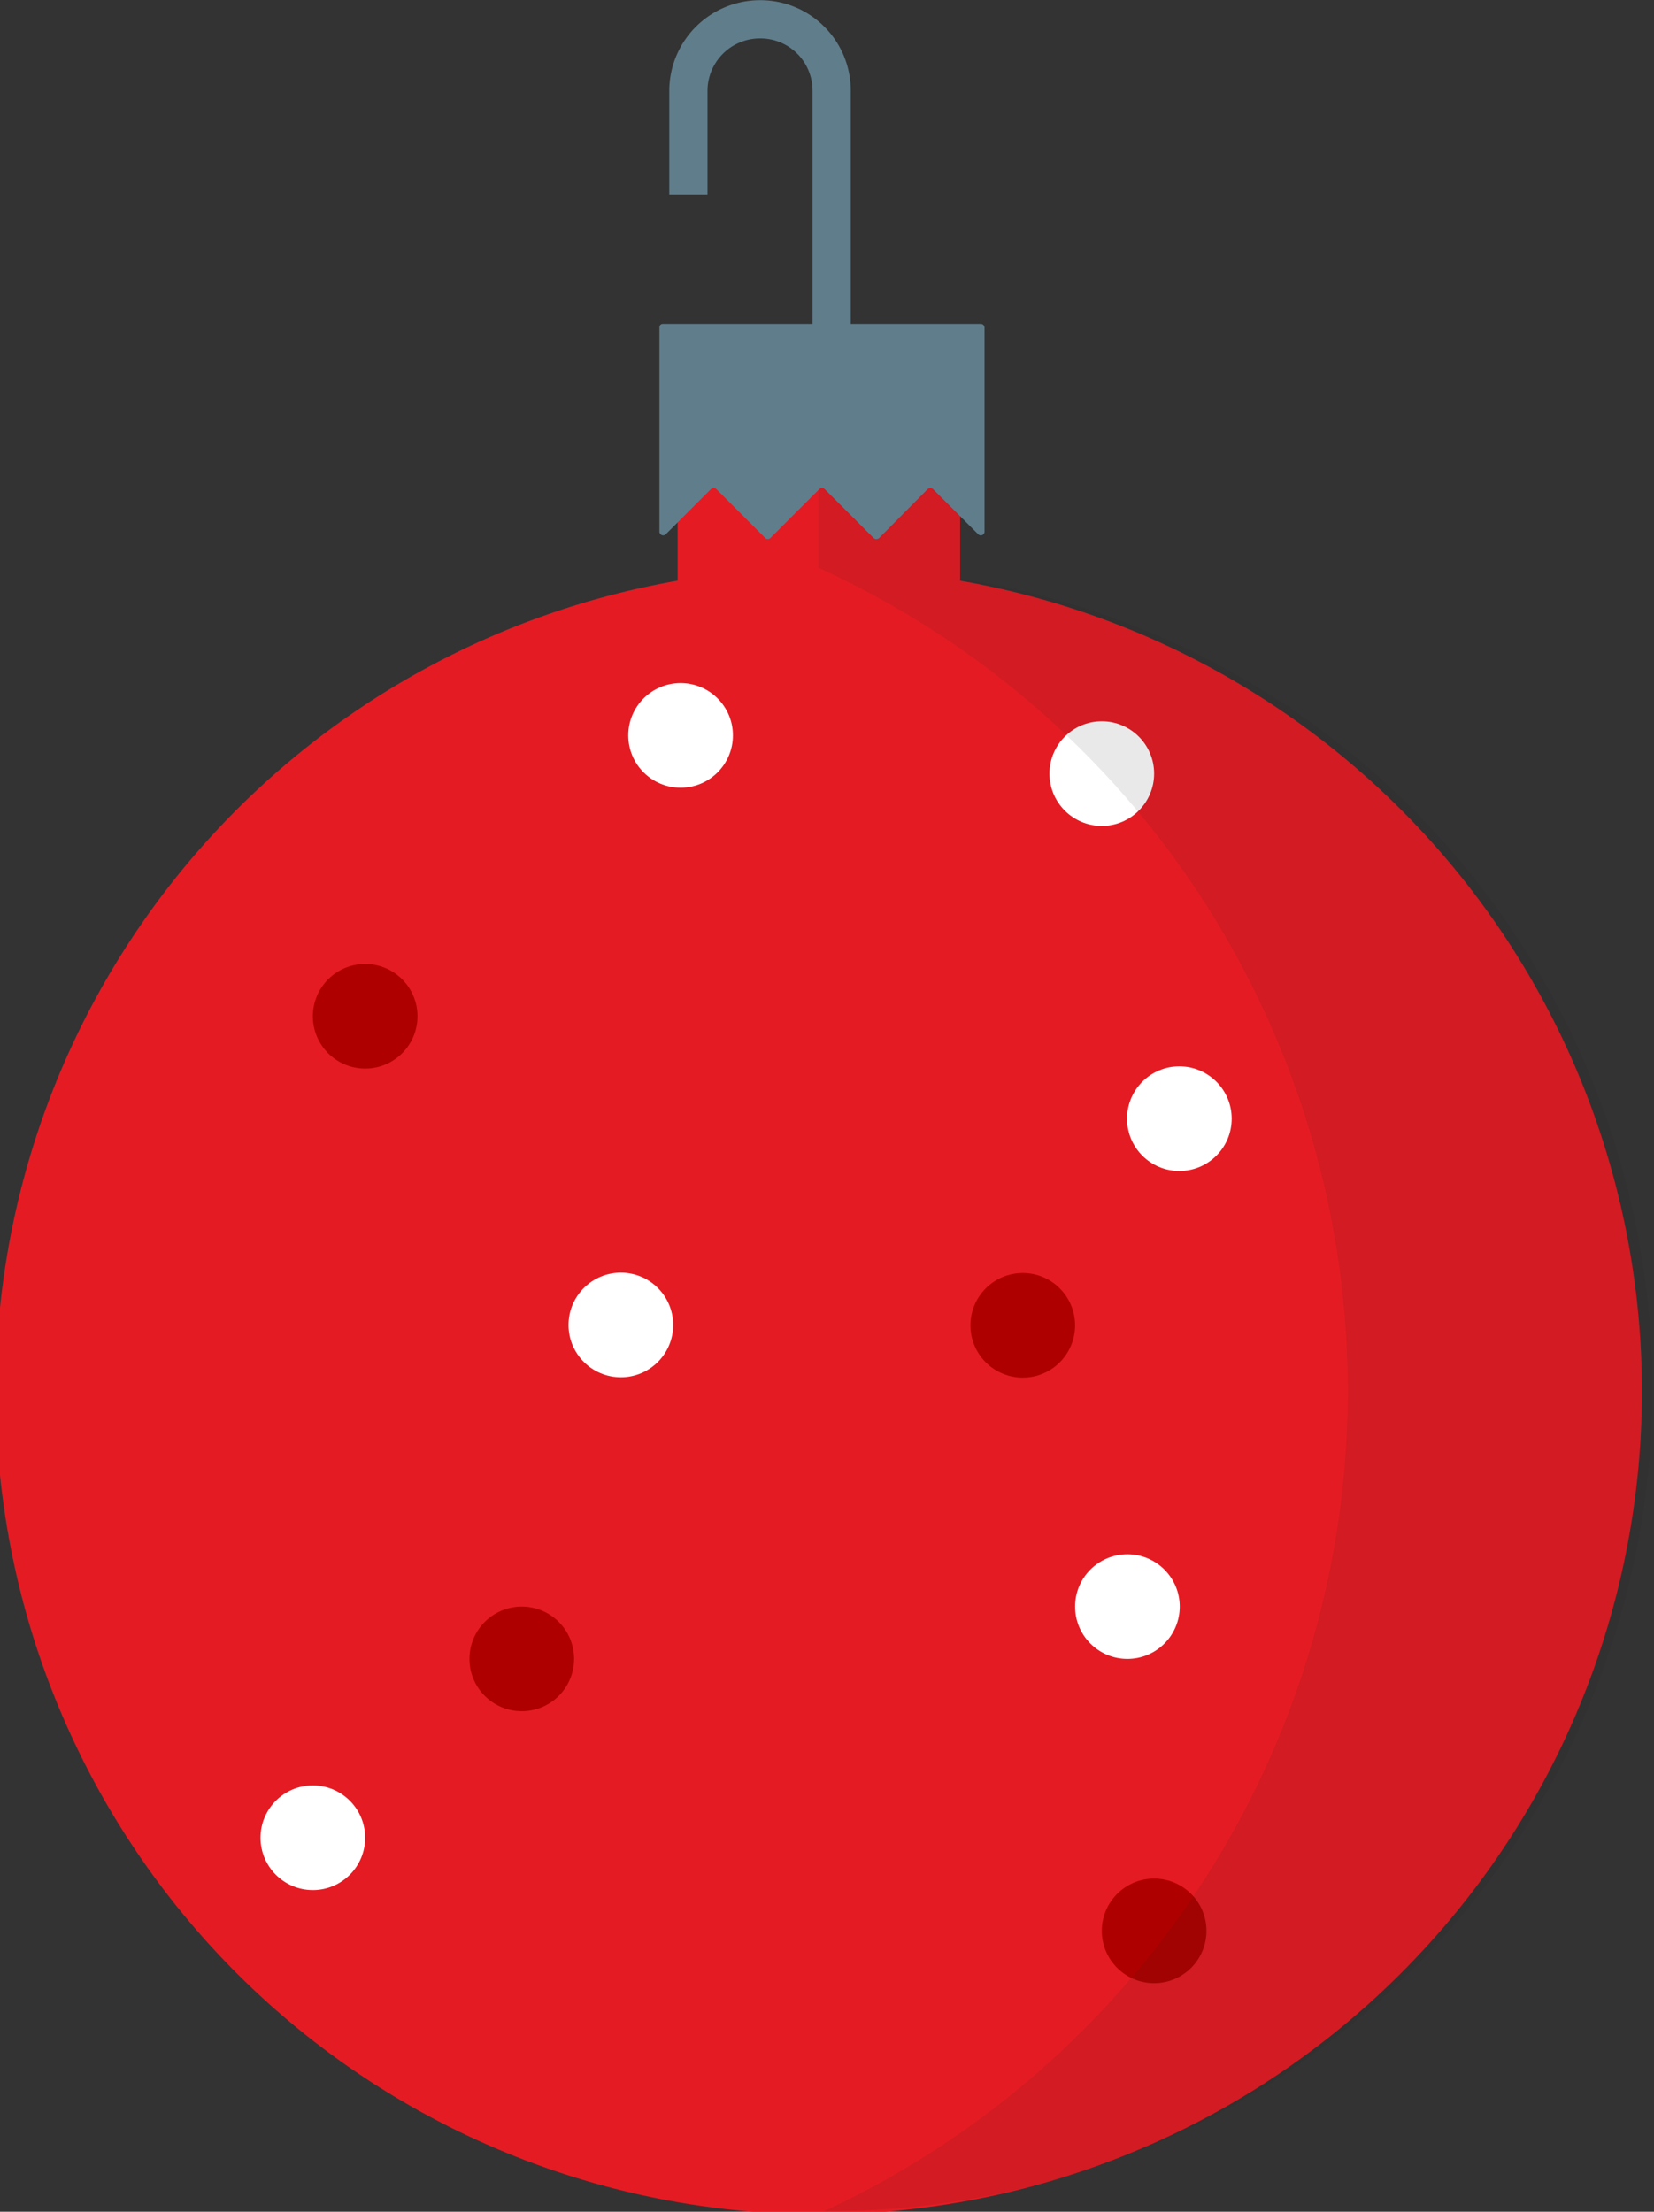<svg xmlns="http://www.w3.org/2000/svg" viewBox="0 0 44.57 59.61"><rect x="0" y="0" width="44.57" height="59.61" fill="#333333" stroke="none"/><defs><style>.cls-1{fill:#e51b23;}.cls-2{fill:#af0000;}.cls-3{fill:#fff;}.cls-4{fill:#231f20;opacity:0.1;}.cls-5{fill:#607d8b;}.cls-6{fill:none;stroke:#607d8b;stroke-miterlimit:10;stroke-width:1.03px;}</style></defs><title>primary_round3</title><g id="Layer_2" data-name="Layer 2"><g id="ART"><path class="cls-1" d="M25.87,15.63V11.3H18.26v4.35a22.18,22.18,0,1,0,7.61,0Z"/><circle class="cls-2" cx="9.84" cy="27.39" r="1.41"/><circle class="cls-3" cx="16.73" cy="35.71" r="1.41"/><circle class="cls-2" cx="27.56" cy="35.72" r="1.41"/><circle class="cls-1" cx="20.27" cy="28.75" r="1.41"/><circle class="cls-3" cx="29.69" cy="20.85" r="1.41"/><circle class="cls-3" cx="30.38" cy="43.3" r="1.41"/><circle class="cls-3" cx="31.78" cy="30.15" r="1.41"/><circle class="cls-3" cx="18.34" cy="19.82" r="1.41"/><circle class="cls-2" cx="31.1" cy="52.04" r="1.41"/><circle class="cls-2" cx="14.06" cy="44.71" r="1.41"/><circle class="cls-1" cx="39.63" cy="39.94" r="1.41"/><circle class="cls-3" cx="8.43" cy="49.53" r="1.41"/><circle class="cls-1" cx="5.02" cy="35.71" r="1.41"/><circle class="cls-1" cx="20.27" cy="41.6" r="1.41"/><circle class="cls-1" cx="20.95" cy="54.85" r="1.41"/><path class="cls-4" d="M38,21.74a22,22,0,0,0-12.15-6.15V11.3h-3.8v4a24.38,24.38,0,0,1,.17,44.29A22.15,22.15,0,0,0,38,21.74Z"/><path class="cls-5" d="M17.87,8.73a.09.09,0,0,0-.1.1v5.5a.1.1,0,0,0,.17.07l1.22-1.22a.1.1,0,0,1,.14,0l1.32,1.32a.1.1,0,0,0,.14,0l1.32-1.32a.1.1,0,0,1,.14,0l1.32,1.32a.11.11,0,0,0,.15,0L25,13.18a.1.1,0,0,1,.14,0l1.22,1.22a.1.1,0,0,0,.17-.07V8.83a.1.1,0,0,0-.1-.1Z"/><path class="cls-6" d="M22.41,12.25V2.45A1.92,1.92,0,0,0,20.48.52h0a1.93,1.93,0,0,0-1.93,1.93V5.24"/></g></g></svg>